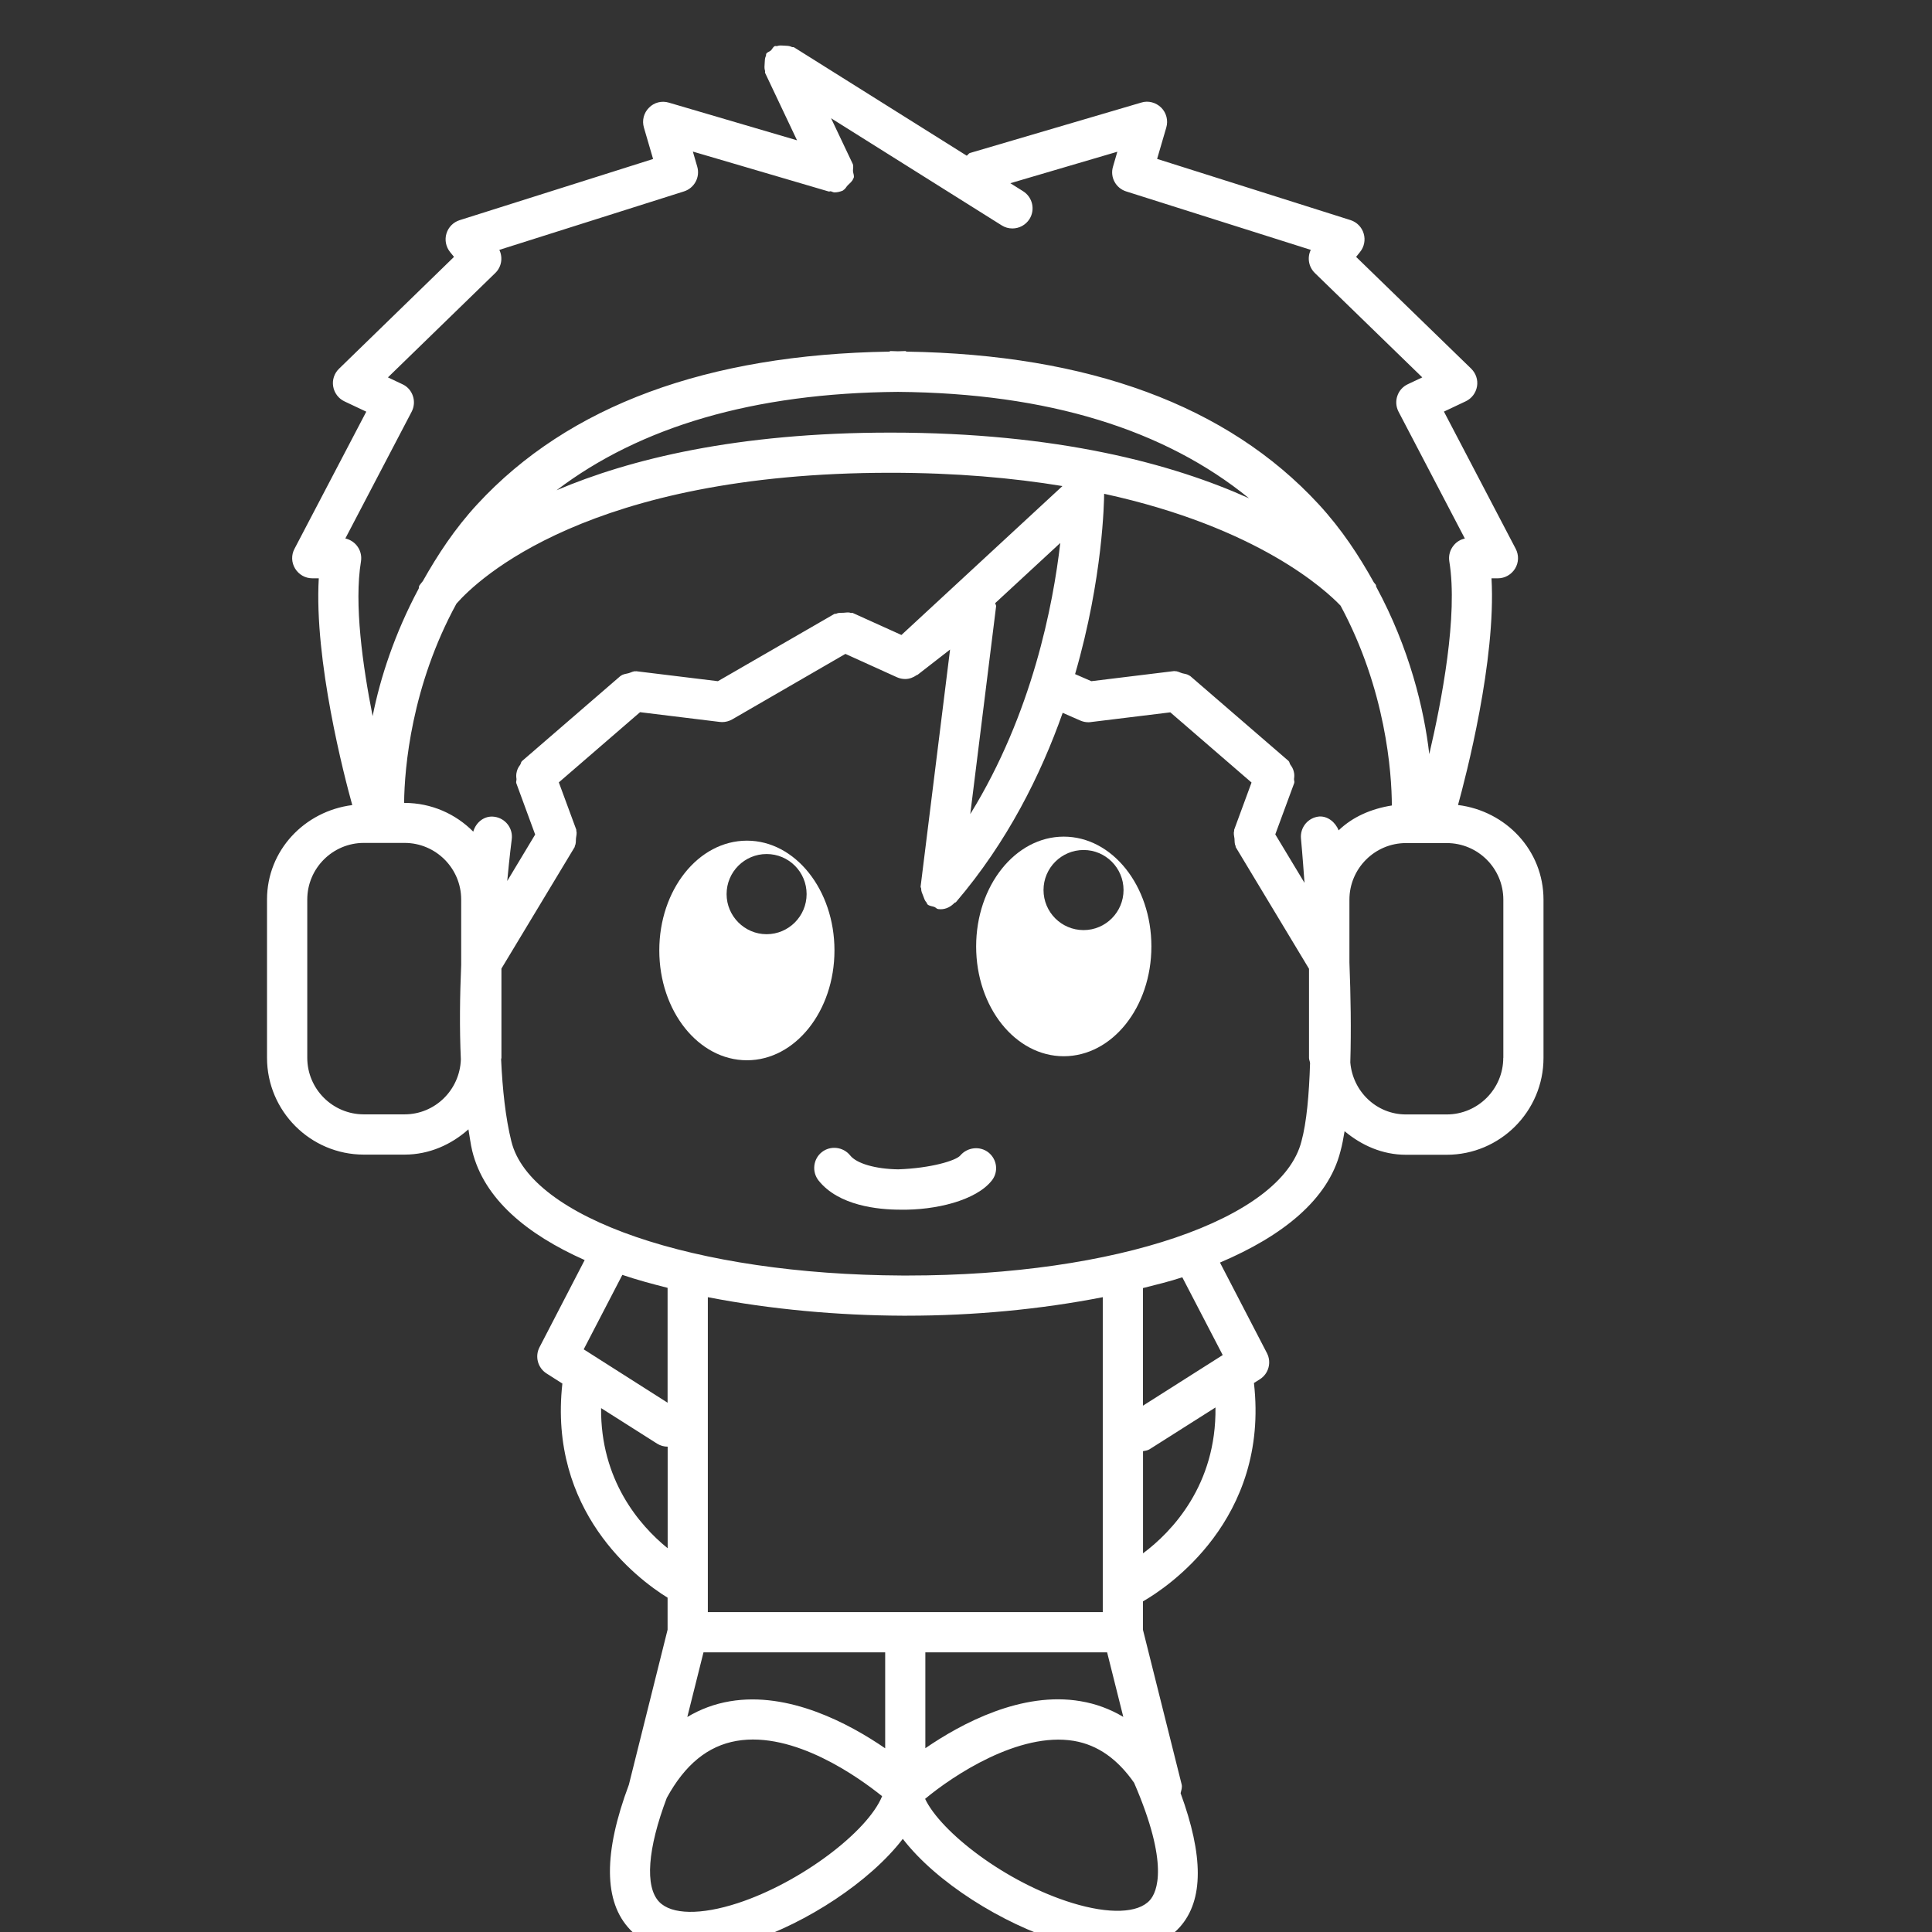 <?xml version="1.0" encoding="utf-8"?>
<!-- Generator: Adobe Illustrator 16.0.0, SVG Export Plug-In . SVG Version: 6.00 Build 0)  -->
<!DOCTYPE svg PUBLIC "-//W3C//DTD SVG 1.1//EN" "http://www.w3.org/Graphics/SVG/1.1/DTD/svg11.dtd">
<svg xmlns="http://www.w3.org/2000/svg" xmlns:xlink="http://www.w3.org/1999/xlink" version="1.1" id="Layer_1" x="0px" y="0px" width="512px" height="512px" viewBox="0 0 24 24" enable-background="new 0 0 24 24" xml:space="preserve">
<rect x="0" y="0" width="24" height="24" fill="#333333" stroke="none"/>
<g>
	<path d="M9.279,10.443c-0.604,0-1.089,0.611-1.089,1.363c0,0.753,0.486,1.365,1.089,1.365c0.6,0,1.087-0.611,1.087-1.365   C10.366,11.054,9.879,10.443,9.279,10.443z M9.523,11.605c-0.274,0-0.497-0.225-0.497-0.498c0-0.276,0.223-0.498,0.497-0.498   c0.275,0,0.497,0.222,0.497,0.498C10.02,11.38,9.798,11.605,9.523,11.605z" fill="#FFFFFF"/>
	<path d="M13.214,10.393c-0.601,0-1.088,0.611-1.088,1.364c0,0.754,0.487,1.364,1.088,1.364c0.603,0,1.089-0.61,1.089-1.364   C14.303,11.003,13.817,10.393,13.214,10.393z M13.461,11.554c-0.276,0-0.498-0.223-0.498-0.498c0-0.273,0.222-0.497,0.498-0.497   c0.273,0,0.496,0.223,0.496,0.497C13.957,11.331,13.734,11.554,13.461,11.554z" fill="#FFFFFF"/>
	<path d="M11.929,14.354c-0.053,0.063-0.364,0.158-0.771,0.172c-0.283-0.004-0.517-0.072-0.597-0.173   c-0.086-0.107-0.244-0.126-0.352-0.041c-0.108,0.086-0.126,0.243-0.041,0.352c0.25,0.315,0.741,0.363,1.017,0.363   c0.431,0.008,0.94-0.112,1.137-0.364c0.084-0.108,0.064-0.26-0.042-0.346C12.175,14.233,12.017,14.25,11.929,14.354z" fill="#FFFFFF"/>
	<path d="M18.112,10c0.098-0.356,0.474-1.797,0.416-2.816h0.079c0.087,0,0.168-0.046,0.214-0.121s0.048-0.168,0.008-0.245   l-0.892-1.705l0.271-0.128c0.074-0.035,0.126-0.104,0.14-0.185c0.014-0.081-0.014-0.163-0.072-0.22l-1.43-1.389l0.049-0.061   c0.052-0.064,0.069-0.15,0.045-0.229c-0.023-0.079-0.085-0.142-0.164-0.167l-2.402-0.76l0.114-0.39   c0.026-0.088,0.001-0.183-0.063-0.247c-0.066-0.065-0.162-0.09-0.247-0.063L12.051,1.9c-0.019,0.005-0.026,0.025-0.042,0.034   L9.864,0.588c-0.009-0.005-0.02,0-0.029-0.005c-0.03-0.015-0.058-0.014-0.091-0.016c-0.033-0.001-0.06-0.006-0.09,0.005   c-0.01,0.003-0.02-0.003-0.03,0.001C9.601,0.585,9.594,0.61,9.576,0.627c-0.018,0.016-0.043,0.019-0.057,0.04   c-0.005,0.009,0,0.019-0.005,0.028C9.5,0.725,9.501,0.753,9.499,0.786S9.493,0.847,9.503,0.878C9.507,0.888,9.5,0.897,9.505,0.907   l0.396,0.836L8.309,1.275C8.22,1.248,8.125,1.273,8.062,1.338C7.997,1.402,7.973,1.497,7.999,1.585l0.114,0.39L5.71,2.735   C5.631,2.76,5.57,2.822,5.546,2.901S5.539,3.066,5.591,3.131L5.64,3.191L4.211,4.581c-0.059,0.057-0.086,0.14-0.072,0.22   c0.014,0.081,0.066,0.15,0.14,0.185L4.55,5.114L3.658,6.818c-0.041,0.077-0.038,0.17,0.008,0.245S3.792,7.184,3.88,7.184h0.08   c-0.059,1.02,0.317,2.462,0.416,2.817c-0.592,0.075-1.059,0.562-1.059,1.173v1.966c0,0.663,0.54,1.203,1.203,1.203h0.506   c0.307,0,0.581-0.125,0.793-0.314c0.016,0.089,0.027,0.186,0.047,0.267c0.146,0.597,0.678,1.037,1.397,1.357l-0.561,1.083   c-0.06,0.115-0.021,0.257,0.088,0.326l0.196,0.125c-0.176,1.582,0.917,2.419,1.307,2.66v0.398l-0.48,1.922c0,0,0,0,0,0.001   c-0.318,0.849-0.316,1.457,0.014,1.802c0.176,0.186,0.435,0.279,0.755,0.279c0.219,0,0.466-0.044,0.736-0.132   c0.699-0.228,1.487-0.739,1.897-1.274c0.415,0.54,1.233,1.053,1.958,1.276c0.258,0.079,0.494,0.118,0.704,0.118   c0.335,0,0.603-0.101,0.78-0.299c0.299-0.336,0.291-0.891,0.009-1.662c0.008-0.036,0.022-0.071,0.013-0.109l-0.481-1.922v-0.352   c0.295-0.168,1.573-1.014,1.379-2.713l0.073-0.046c0.11-0.069,0.148-0.211,0.088-0.326l-0.583-1.124   c0.775-0.329,1.344-0.78,1.496-1.38c0.021-0.075,0.037-0.161,0.052-0.252c0.209,0.175,0.469,0.293,0.762,0.293h0.506   c0.664,0,1.203-0.54,1.203-1.203v-1.966C19.174,10.562,18.706,10.074,18.112,10z M16.629,10.315   c-0.041-0.103-0.137-0.179-0.242-0.172c-0.138,0.013-0.238,0.135-0.226,0.272c0.001,0.008,0.021,0.226,0.044,0.552l-0.363-0.602   l0.235-0.637c0.007-0.018-0.004-0.035-0.002-0.053c0.005-0.034,0.005-0.06-0.004-0.093c-0.008-0.032-0.021-0.055-0.041-0.082   c-0.011-0.015-0.01-0.035-0.024-0.048l-1.224-1.057c-0.002-0.002-0.005,0-0.008-0.002c-0.025-0.021-0.058-0.021-0.089-0.03   c-0.031-0.009-0.059-0.028-0.091-0.025c-0.002,0-0.004-0.002-0.006-0.002l-1.031,0.126l-0.202-0.088   c0.348-1.198,0.36-2.152,0.361-2.24c1.915,0.417,2.755,1.199,2.937,1.39c0.561,1.041,0.636,2.073,0.637,2.482   C17.038,10.046,16.805,10.145,16.629,10.315z M10.592,7.614c-0.007-0.003-0.015,0.002-0.023,0c-0.03-0.011-0.059-0.004-0.091-0.002   c-0.033,0.001-0.063-0.002-0.092,0.012c-0.007,0.003-0.016-0.001-0.022,0.003L8.918,8.462L7.902,8.338   c-0.002,0-0.004,0.002-0.006,0.001c-0.03-0.003-0.056,0.015-0.085,0.023c-0.034,0.01-0.07,0.01-0.098,0.033   c-0.001,0.001-0.004,0-0.005,0.002L6.485,9.454C6.47,9.467,6.472,9.487,6.461,9.502c-0.02,0.026-0.033,0.05-0.041,0.082   c-0.009,0.033-0.009,0.06-0.004,0.093c0.002,0.018-0.009,0.035-0.002,0.053l0.234,0.637l-0.347,0.577   c0.029-0.309,0.055-0.511,0.056-0.518c0.018-0.137-0.079-0.262-0.216-0.28c-0.123-0.017-0.229,0.068-0.262,0.185   c-0.218-0.22-0.52-0.357-0.854-0.357H5.02C5.024,9.538,5.112,8.521,5.67,7.499c0.259-0.295,1.638-1.626,5.392-1.626   c0.814,0,1.521,0.064,2.136,0.165l-2,1.85L10.592,7.614z M11.154,4.868c1.87,0.015,3.319,0.472,4.362,1.322   c-0.946-0.426-2.374-0.816-4.454-0.816l0,0c0,0,0,0,0,0l0,0l0,0c-1.912,0-3.242,0.331-4.148,0.716   C7.949,5.304,9.358,4.882,11.154,4.868z M12.374,7.531c0.001-0.014-0.01-0.025-0.011-0.039l0.808-0.747   c-0.088,0.764-0.347,2.119-1.118,3.368L12.374,7.531z M5.114,5.114c0.031-0.06,0.037-0.131,0.015-0.195   c-0.021-0.064-0.068-0.118-0.13-0.146l-0.18-0.085l1.333-1.296c0.079-0.076,0.097-0.192,0.051-0.288l2.293-0.726   C8.626,2.337,8.7,2.2,8.661,2.069L8.607,1.883l1.688,0.496c0.008,0.002,0.016-0.004,0.025-0.003   C10.336,2.38,10.35,2.39,10.366,2.39c0.036,0,0.072-0.008,0.107-0.024c0.003-0.001,0.003-0.005,0.006-0.007   c0.023-0.011,0.032-0.037,0.05-0.055c0.027-0.028,0.06-0.051,0.071-0.087c0.001-0.003,0.004-0.003,0.005-0.006   c0.009-0.03-0.007-0.057-0.009-0.086c-0.001-0.031,0.01-0.062-0.004-0.091l-0.268-0.565l2.12,1.331   c0.041,0.026,0.087,0.038,0.133,0.038c0.083,0,0.164-0.042,0.212-0.117c0.073-0.117,0.038-0.271-0.079-0.345l-0.159-0.1   l1.329-0.391l-0.054,0.186C13.787,2.2,13.86,2.337,13.99,2.378l2.293,0.726c-0.046,0.095-0.028,0.211,0.051,0.288l1.334,1.296   l-0.18,0.085c-0.062,0.029-0.109,0.082-0.13,0.146c-0.022,0.064-0.016,0.135,0.015,0.195l0.824,1.576   c-0.053,0.011-0.102,0.04-0.137,0.083c-0.048,0.056-0.068,0.13-0.056,0.202c0.11,0.668-0.095,1.735-0.249,2.393   c-0.064-0.558-0.246-1.315-0.658-2.077c-0.005-0.009-0.001-0.021-0.008-0.029c-0.003-0.004-0.013-0.015-0.023-0.028   c-0.184-0.33-0.398-0.659-0.687-0.972c-1.131-1.225-2.855-1.858-5.116-1.894c-0.006,0-0.01-0.007-0.017-0.007   c-0.031,0-0.061,0.003-0.092,0.003s-0.06-0.003-0.091-0.003c-0.006,0-0.01,0.006-0.017,0.007c-2.26,0.036-3.983,0.669-5.115,1.894   C5.647,6.569,5.436,6.894,5.253,7.218C5.23,7.246,5.213,7.269,5.209,7.275C5.201,7.286,5.207,7.3,5.201,7.312   C4.903,7.869,4.723,8.421,4.629,8.896C4.505,8.269,4.397,7.499,4.484,6.975c0.012-0.073-0.008-0.146-0.056-0.203   C4.392,6.73,4.343,6.701,4.29,6.689L5.114,5.114z M5.025,13.843H4.52c-0.388,0-0.703-0.315-0.703-0.703v-1.966   c0-0.387,0.315-0.703,0.703-0.703h0.506c0.387,0,0.703,0.315,0.703,0.703v0.812c-0.016,0.379-0.022,0.782-0.004,1.175   C5.712,13.539,5.405,13.843,5.025,13.843z M7.731,15.837c0.179,0.061,0.369,0.112,0.562,0.161v1.427l-1.042-0.663L7.731,15.837z    M8.739,20.526h2.257v1.192c-0.45-0.309-1.199-0.708-1.929-0.584c-0.19,0.032-0.367,0.098-0.529,0.195L8.739,20.526z    M11.496,20.526h2.257l0.201,0.802c-0.163-0.097-0.339-0.163-0.53-0.195c-0.73-0.125-1.479,0.275-1.929,0.584V20.526z    M13.699,20.026H8.793v-3.912c0.785,0.153,1.629,0.227,2.415,0.23c0.02,0,0.041,0,0.061,0c0.825,0,1.662-0.079,2.43-0.23V20.026z    M7.467,17.492l0.695,0.441c0.041,0.026,0.087,0.038,0.132,0.038v1.262C7.937,18.944,7.459,18.38,7.467,17.492z M9.163,23.642   c-0.458,0.149-0.821,0.144-0.975-0.017c-0.179-0.188-0.144-0.659,0.095-1.291c0.226-0.414,0.51-0.646,0.867-0.708   c0.715-0.123,1.517,0.453,1.808,0.687C10.778,22.755,9.944,23.387,9.163,23.642z M14.284,23.605   c-0.146,0.163-0.505,0.175-0.963,0.035c-0.836-0.257-1.636-0.886-1.829-1.294c0.345-0.288,1.166-0.835,1.849-0.72   c0.298,0.051,0.542,0.227,0.747,0.52C14.528,23.161,14.373,23.505,14.284,23.605z M14.199,19.296v-1.269   c0.027-0.006,0.055-0.008,0.08-0.023l0.82-0.52C15.112,18.446,14.559,19.028,14.199,19.296z M15.189,16.833l-0.991,0.629v-1.461   c0.167-0.042,0.334-0.083,0.489-0.134L15.189,16.833z M11.273,15.845c-0.021,0-0.042,0-0.063,0   c-2.582-0.011-4.625-0.712-4.858-1.668c-0.072-0.29-0.11-0.644-0.127-1.017c0-0.006,0.004-0.012,0.004-0.019v-1.109l0.91-1.51   c0.002-0.004,0-0.01,0.002-0.014c0.016-0.029,0.011-0.06,0.014-0.093c0.003-0.033,0.014-0.063,0.004-0.094   c-0.001-0.005,0.002-0.009,0-0.014L6.942,9.719l1.009-0.872l0.989,0.121c0.01,0.001,0.02,0.002,0.03,0.002l0,0l0,0c0,0,0,0,0,0   c0,0,0.001,0,0.001,0c0.042,0,0.085-0.011,0.124-0.033l1.407-0.814l0.64,0.29c0.033,0.015,0.068,0.022,0.103,0.022   c0.052,0,0.101-0.019,0.143-0.049c0.003-0.002,0.007-0.001,0.01-0.003l0.404-0.314l-0.366,2.945   c-0.001,0.009,0.007,0.016,0.007,0.025c-0.001,0.033,0.013,0.059,0.025,0.09c0.012,0.031,0.019,0.059,0.042,0.083   c0.006,0.007,0.004,0.017,0.012,0.023c0.024,0.021,0.056,0.021,0.084,0.031c0.018,0.006,0.028,0.024,0.048,0.027   c0.01,0.001,0.021,0.002,0.031,0.002l0,0l0,0h0c0.069,0,0.128-0.033,0.174-0.081c0.004-0.004,0.012-0.002,0.016-0.007   c0.639-0.748,1.053-1.58,1.326-2.352l0.219,0.096c0.032,0.014,0.066,0.021,0.099,0.021c0,0,0,0,0,0h0l0,0l0,0   c0.01,0,0.02,0,0.03-0.002l0.989-0.121l1.009,0.872l-0.216,0.587c-0.002,0.005,0.002,0.009,0,0.014   c-0.01,0.032,0,0.062,0.004,0.096c0.003,0.032-0.001,0.063,0.014,0.091c0.002,0.005-0.001,0.01,0.002,0.015l0.91,1.511v1.108   c0,0.022,0.011,0.041,0.013,0.063c-0.012,0.391-0.043,0.739-0.107,0.972C15.922,15.146,13.868,15.845,11.273,15.845z    M18.674,13.141c0,0.387-0.315,0.703-0.703,0.703h-0.506c-0.367,0-0.661-0.287-0.691-0.646c0.012-0.401,0.005-0.835-0.011-1.243   v-0.779c0-0.387,0.315-0.703,0.703-0.703h0.506c0.388,0,0.703,0.315,0.703,0.703V13.141z" fill="#FFFFFF"/>
</g>
</svg>
